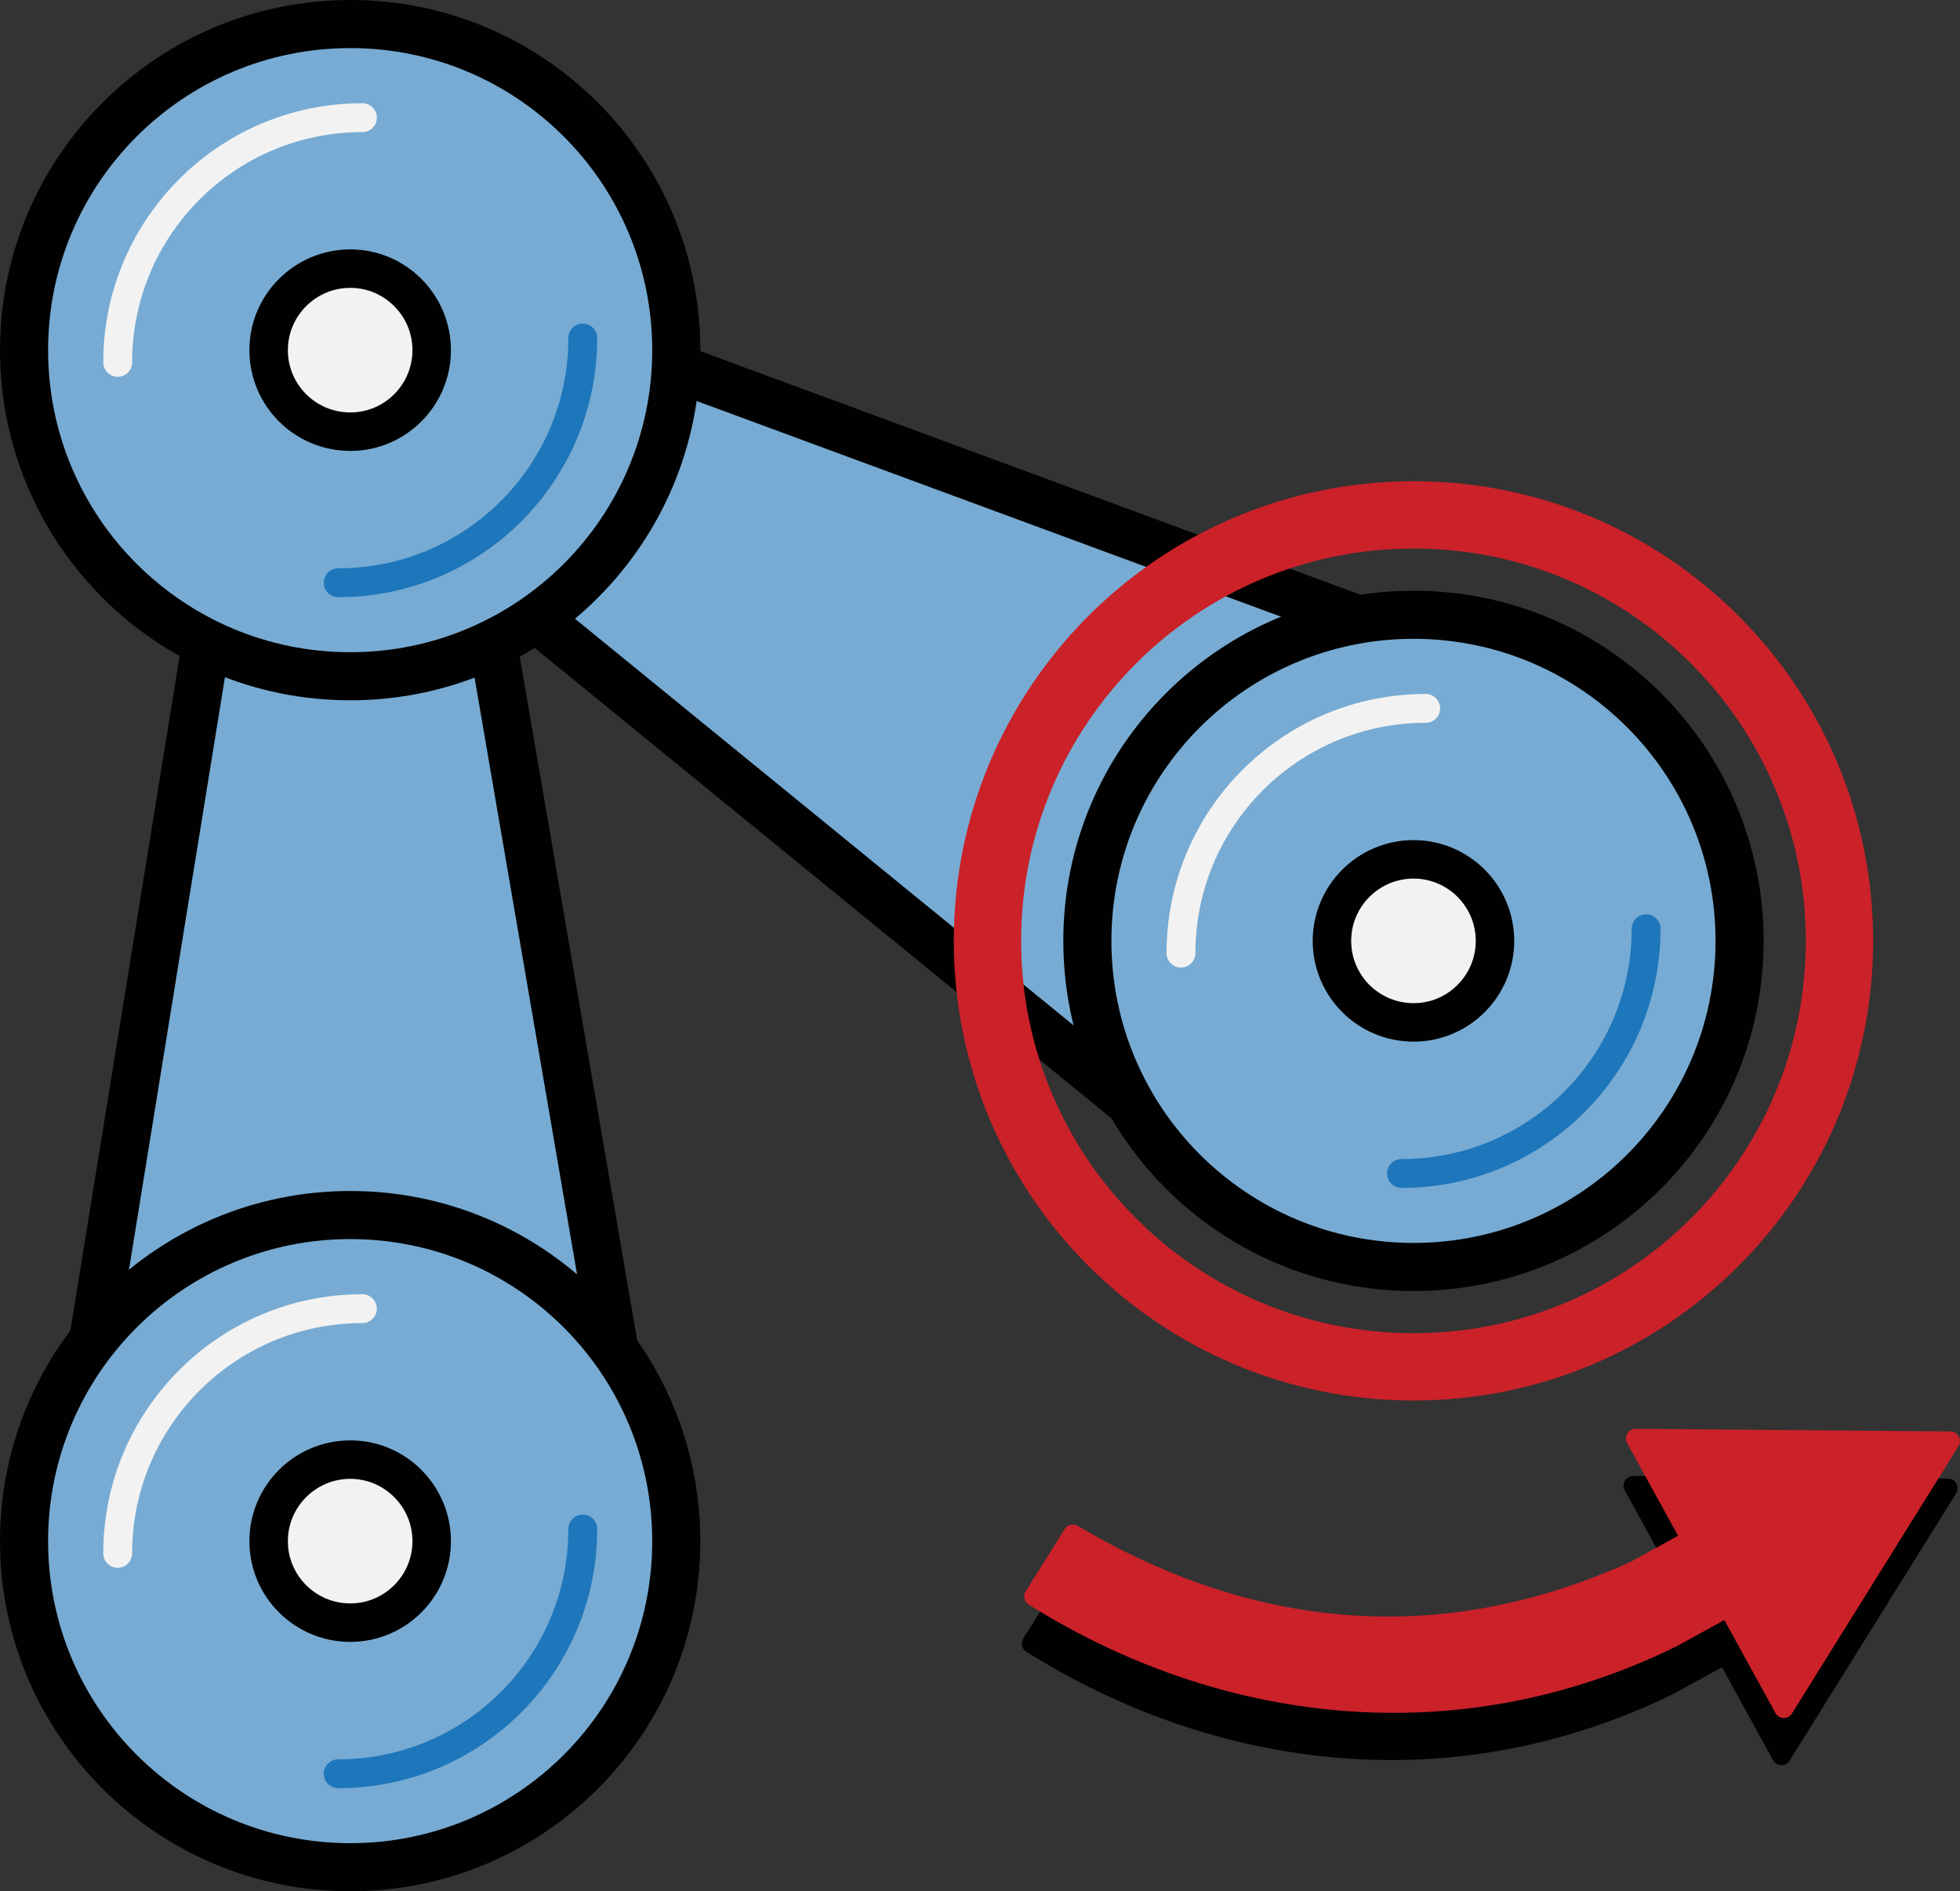 <?xml version="1.0" encoding="utf-8"?>
<!-- Generator: Adobe Illustrator 13.0.2, SVG Export Plug-In . SVG Version: 6.00 Build 14948)  -->
<svg version="1.2" baseProfile="tiny" id="Layer_1" xmlns="http://www.w3.org/2000/svg" xmlns:xlink="http://www.w3.org/1999/xlink"
	 x="0px" y="0px" width="252.623px" height="243.767px" viewBox="0 0 252.623 243.767" xml:space="preserve">
<rect x="0" y="0" width="252.623" height="243.767" fill="#333333" stroke="none"/>
<g>
	<g>
		<g>
			<path fill="#77ABD3" stroke="#010101" stroke-width="6.199" d="M156.837,151.221c6.414,3.701,19.74-7.691,30-25.482
				c10.276-17.791,13.589-35.192,7.157-38.897L47.472,32.763c-9.163-2.835-18.518,13.36-11.483,19.898L156.837,151.221z"/>
			<path fill="#F2F2F2" stroke="#231F20" stroke-width="5.465" d="M186.837,125.738c-10.26,17.791-23.763,29.184-30.178,25.463
				c-6.415-3.688-3.296-21.087,6.966-38.859c10.257-17.774,23.779-29.184,30.193-25.482
				C200.232,90.546,197.113,107.947,186.837,125.738z"/>
		</g>
		<g>
			<path fill="#77ABD3" stroke="#010101" stroke-width="6.199" d="M8.437,194.808c0,7.408,16.529,13.256,37.069,13.239
				c20.535,0.017,37.263-5.812,37.263-13.239L56.33,40.878c-2.126-9.357-20.82-9.357-22.963,0L8.437,194.808z"/>
			<path fill="#F2F2F2" stroke="#231F20" stroke-width="5.465" d="M45.506,208.047c-20.54,0.017-37.161-5.975-37.142-13.398
				c-0.02-7.388,16.602-13.394,37.122-13.394s37.175,6.006,37.175,13.413C82.681,202.055,66.041,208.063,45.506,208.047z"/>
		</g>
		<g>
			<path fill="#77ABD3" stroke="#010101" stroke-width="6.199" d="M87.164,45.13c0,23.232-18.801,42.033-42.011,42.033
				C21.92,87.163,3.1,68.362,3.1,45.13C3.1,21.92,21.92,3.1,45.152,3.1C68.363,3.1,87.164,21.92,87.164,45.13z"/>
			<path fill="none" stroke="#F2F2F2" stroke-width="3.72" stroke-linecap="round" stroke-linejoin="round" d="M15.169,46.707
				c0-17.418,14.122-31.541,31.541-31.541"/>
			<path fill="none" stroke="#1E76BB" stroke-width="3.72" stroke-linecap="round" stroke-linejoin="round" d="M75.114,43.571
				c0,17.435-14.105,31.541-31.523,31.541"/>
			<path fill="#F2F2F2" stroke="#010101" stroke-width="4.959" d="M55.64,45.13c0,5.814-4.714,10.509-10.487,10.509
				c-5.814,0-10.529-4.695-10.529-10.509c0-5.792,4.714-10.507,10.529-10.507C50.925,34.623,55.64,39.338,55.64,45.13z"/>
		</g>
		<g>
			<path fill="#77ABD3" stroke="#010101" stroke-width="6.199" d="M87.164,198.636c0,23.23-18.801,42.031-42.011,42.031
				c-23.232,0-42.053-18.801-42.053-42.031c0-23.212,18.82-42.03,42.053-42.03C68.363,156.605,87.164,175.424,87.164,198.636z"/>
			<path fill="none" stroke="#F2F2F2" stroke-width="3.72" stroke-linecap="round" stroke-linejoin="round" d="M15.169,200.213
				c0-17.418,14.122-31.54,31.541-31.54"/>
			<path fill="none" stroke="#1E76BB" stroke-width="3.72" stroke-linecap="round" stroke-linejoin="round" d="M75.114,197.076
				c0,17.436-14.105,31.541-31.523,31.541"/>
			<path fill="#F2F2F2" stroke="#010101" stroke-width="4.959" d="M55.64,198.636c0,5.812-4.714,10.508-10.487,10.508
				c-5.814,0-10.529-4.696-10.529-10.508c0-5.794,4.714-10.507,10.529-10.507C50.925,188.129,55.64,192.842,55.64,198.636z"/>
		</g>
		<g>
			<path fill="#77ABD3" stroke="#010101" stroke-width="6.199" d="M224.213,121.268c0,23.232-18.801,42.033-42.015,42.033
				c-23.229,0-42.049-18.801-42.049-42.033c0-23.21,18.82-42.03,42.049-42.03C205.412,79.238,224.213,98.058,224.213,121.268z"/>
			<path fill="none" stroke="#F2F2F2" stroke-width="3.72" stroke-linecap="round" stroke-linejoin="round" d="M152.218,122.845
				c0-17.418,14.123-31.541,31.54-31.541"/>
			<path fill="none" stroke="#1E76BB" stroke-width="3.72" stroke-linecap="round" stroke-linejoin="round" d="M212.164,119.709
				c0,17.436-14.105,31.54-31.524,31.54"/>
			<path fill="#F2F2F2" stroke="#010101" stroke-width="4.959" d="M192.688,121.268c0,5.814-4.713,10.51-10.49,10.51
				c-5.812,0-10.524-4.696-10.524-10.51c0-5.792,4.713-10.507,10.524-10.507C187.976,110.761,192.688,115.476,192.688,121.268z"/>
		</g>
	</g>
	<path fill="none" stroke="#CB2129" stroke-width="8.679" d="M237.086,121.268c0,30.344-24.562,54.906-54.882,54.906
		c-30.343,0-54.93-24.562-54.93-54.906c0-30.317,24.587-54.906,54.93-54.906C212.524,66.362,237.086,90.951,237.086,121.268z"/>
	<path fill="#010101" stroke="#010101" stroke-width="2.48" stroke-linecap="round" stroke-linejoin="round" d="M132.942,211.844
		c24.075,15.112,54.313,19.092,82.319,5.309l7.173-3.942l7.176,13.059l21.465-34.454l-40.585-0.344l7.166,13.043l-7.174,3.944
		c-26.835,12.239-51.75,7.716-72.508-4.64L132.942,211.844z"/>
	<path fill="#CB2129" stroke="#CB2129" stroke-width="2.48" stroke-linecap="round" stroke-linejoin="round" d="M133.248,205.763
		c24.072,15.112,54.314,19.09,82.317,5.307l7.176-3.942l7.178,13.061l21.464-34.45l-40.585-0.343l7.168,13.038l-7.174,3.945
		c-26.84,12.24-51.753,7.717-72.511-4.643L133.248,205.763z"/>
</g>
</svg>
